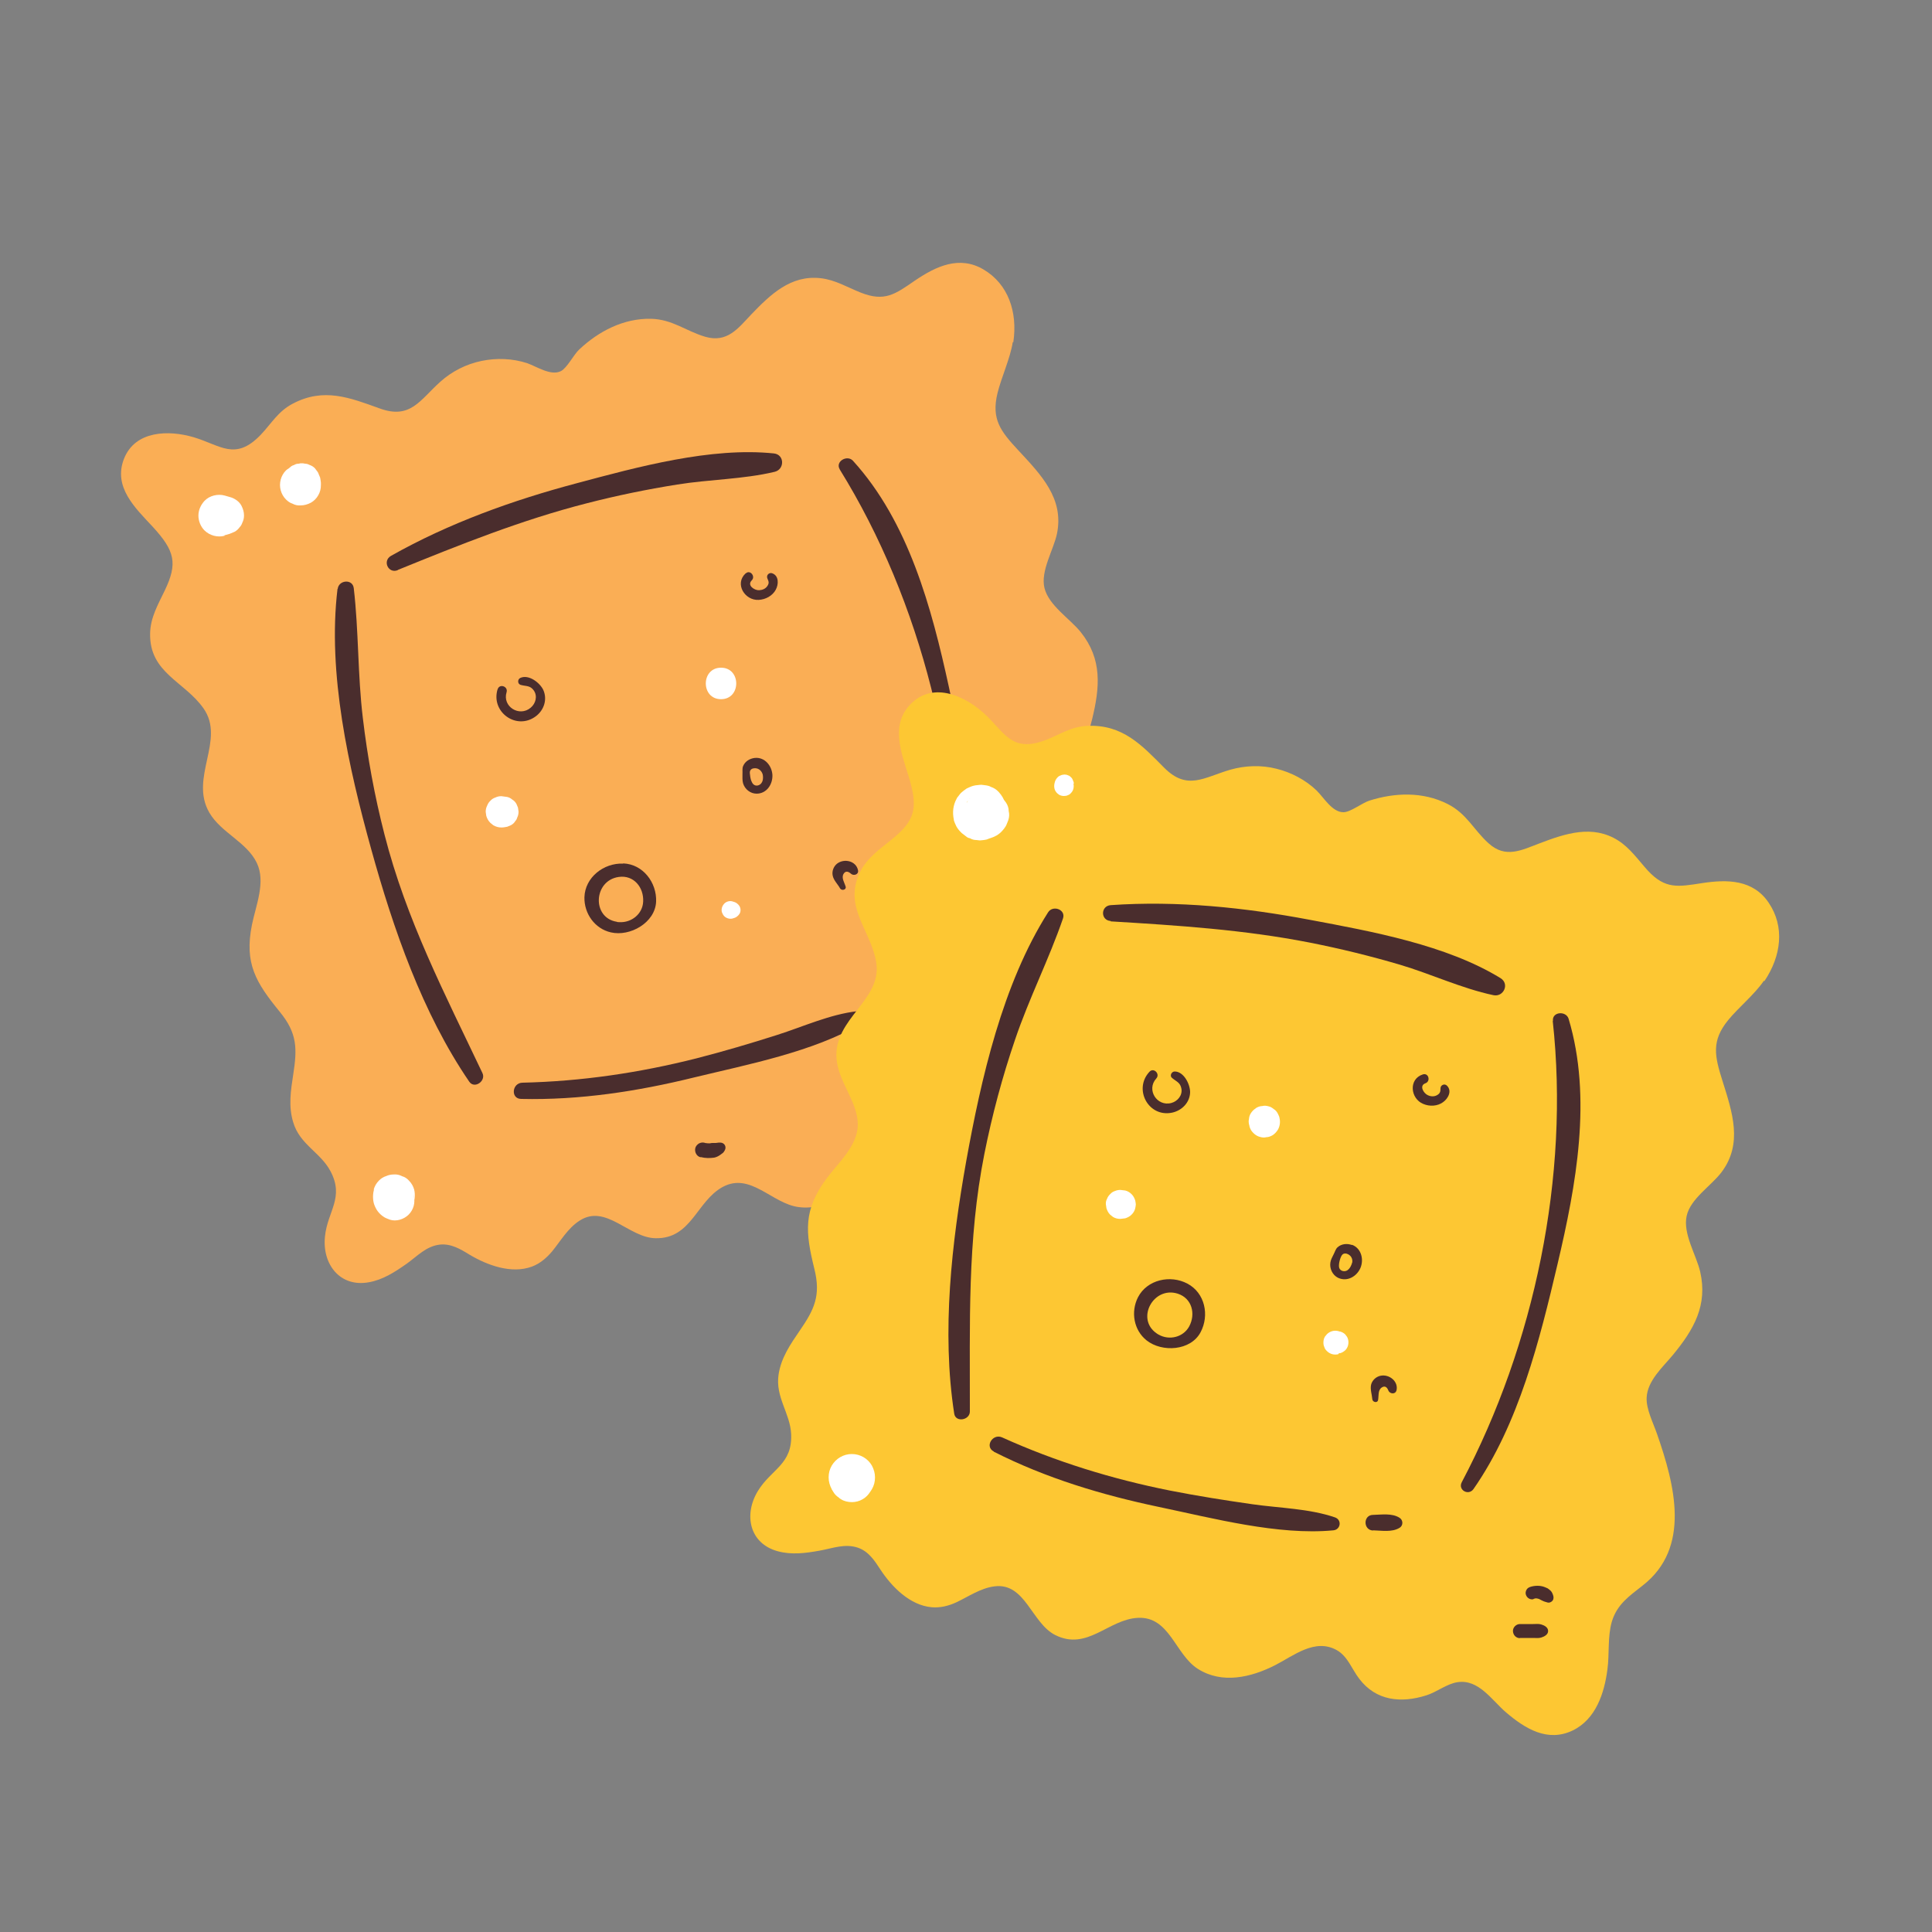 <?xml version="1.0" encoding="UTF-8"?>
<svg id="Capa_2" data-name="Capa 2" xmlns="http://www.w3.org/2000/svg" viewBox="0 0 100 100">
  <rect x="0" y="0" width="100" height="100" fill="#808080" stroke="none"/>
  <defs>
    <style>
      .cls-1 {
        fill: #fff;
      }

      .cls-2 {
        fill: #fdc733;
      }

      .cls-3 {
        fill: none;
      }

      .cls-4 {
        fill: #4a2d2d;
      }

      .cls-5 {
        fill: #faae55;
      }
    </style>
  </defs>
  <g id="COLOR">
    <g>
      <rect class="cls-3" width="100" height="100"/>
      <g>
        <g>
          <g>
            <path class="cls-5" d="M52.45,17.71c.23-1.57-.27-3.01-1.54-3.76-1.25-.74-2.46-.17-3.55.57-1.03.71-1.57,1.12-2.82.62-.68-.27-1.32-.66-2.06-.74-1.55-.18-2.61.85-3.6,1.88-.68.72-1.24,1.48-2.38,1.15-1.01-.3-1.69-.9-2.8-.93-1.42-.03-2.71.64-3.72,1.59-.29.27-.63.96-.95,1.12-.52.26-1.25-.24-1.74-.41-.75-.25-1.59-.28-2.36-.12-.79.16-1.54.54-2.14,1.08-1.06.95-1.54,1.96-3.14,1.38-1.55-.56-2.89-1.09-4.49-.25-.77.4-1.1,1.02-1.67,1.62-1.32,1.37-2.08.53-3.47.12-1.29-.38-3.02-.35-3.6,1.11-.58,1.47.58,2.55,1.48,3.52,1.16,1.26,1.3,1.9.63,3.3-.34.71-.75,1.41-.76,2.23-.04,2.04,1.77,2.47,2.76,3.87,1.16,1.64-.75,3.6.31,5.41.61,1.04,1.93,1.51,2.45,2.59.48.99-.05,2.21-.25,3.21-.4,2,.2,2.98,1.44,4.5.92,1.12.9,1.92.7,3.23-.13.84-.26,1.67,0,2.5.34,1.14,1.4,1.54,1.92,2.51.74,1.38-.15,2.08-.28,3.39-.15,1.44.78,2.64,2.27,2.37.74-.13,1.36-.54,1.96-.96.56-.4,1.01-.91,1.72-.99.57-.06,1.06.23,1.53.52.92.55,2.17,1.01,3.23.62.41-.15.76-.45,1.04-.78.45-.55.82-1.21,1.43-1.6,1.36-.88,2.55.89,3.93.91,1.86.04,2.12-1.91,3.47-2.65,1.45-.79,2.56.87,3.95,1.04,1.48.18,2.68-.79,3.53-1.89.66-.86,1.25-2.16,2.54-2.08.67.04,1.13.55,1.69.84,1.27.65,2.48.21,3.5-.73.42-.39.7-1,1.16-1.31.92-.62,2.01.08,2.95.33,1.25.33,2.6.48,3.5-.65.83-1.04.65-2.45.27-3.63-.25-.78-.73-1.53-.86-2.34-.14-.92.24-1.57.63-2.36,1.43-2.86-.74-5.42-2.72-7.42-.41-.41-1.05-.9-1.28-1.45-.34-.81.08-1.79.27-2.57.4-1.65.53-3.1-.59-4.5-.55-.69-1.66-1.38-1.88-2.29-.21-.88.47-1.96.65-2.81.37-1.82-.82-3.04-2-4.31-.91-.98-1.41-1.6-1.08-2.96.2-.82.66-1.8.79-2.64Z"/>
            <path class="cls-4" d="M17.47,30.48c-.53,4.37.58,9.27,1.74,13.46,1.14,4.12,2.65,8.5,5.08,12.05.27.39.88-.04.68-.45-1.94-4.09-3.94-7.92-5.07-12.35-.51-1.98-.88-4-1.12-6.03-.27-2.23-.21-4.5-.47-6.72-.06-.49-.78-.42-.83.04h0Z"/>
            <path class="cls-4" d="M43.46,24.29c4.25,6.86,6.37,15.5,6.05,23.57-.02.46.63.5.7.06.66-4.06-.24-8.42-1.1-12.38-.89-4.08-2.08-8.52-4.96-11.69-.3-.33-.94.04-.68.45h0Z"/>
            <path class="cls-4" d="M26.97,56.88c3.03.07,6.02-.39,8.95-1.11,2.76-.67,6.2-1.33,8.66-2.79.33-.19.19-.69-.21-.64-1.41.16-2.8.8-4.15,1.23-1.38.44-2.77.85-4.17,1.21-2.97.75-5.95,1.19-9.01,1.26-.54.01-.62.83-.07.84h0Z"/>
            <path class="cls-4" d="M46.43,52.08c.41-.18.93-.32,1.18-.71.13-.19,0-.45-.23-.47-.46-.05-.9.26-1.31.46-.47.23-.13.94.35.73h0Z"/>
            <path class="cls-4" d="M20.59,29.5c3.22-1.31,6.41-2.59,9.78-3.45,1.55-.4,3.11-.72,4.68-.97,1.67-.27,3.42-.27,5.05-.66.52-.13.51-.89-.04-.95-3.26-.34-7.06.7-10.2,1.54-3.32.88-6.63,2.07-9.62,3.76-.46.26-.14.94.35.74h0Z"/>
            <path class="cls-4" d="M25.76,35.66c-.38,1.18.97,2.17,1.98,1.41.42-.32.6-.87.38-1.36-.18-.38-.76-.82-1.19-.62-.15.07-.15.31.02.36.29.08.49.02.68.29.2.29.1.67-.16.89-.59.5-1.48-.06-1.25-.8.09-.3-.36-.46-.46-.16h0Z"/>
            <path class="cls-4" d="M38.59,29.68c-.58.54-.04,1.41.68,1.37.36-.02.71-.21.88-.52.16-.29.17-.74-.19-.86-.16-.05-.31.11-.24.27s.1.24,0,.39-.26.21-.43.22c-.24.01-.64-.25-.38-.51.21-.21-.09-.57-.31-.36h0Z"/>
            <path class="cls-4" d="M39.07,39.23c-.27.03-.51.18-.61.43-.05.12-.02.28-.03.42,0,.15-.01.31.03.46.09.31.38.54.7.54.52,0,.84-.48.82-.97-.03-.48-.4-.93-.91-.88ZM39.47,40.06s.02.07.02.11c.01.12,0,.25-.07.35-.09.14-.3.2-.43.07-.05-.05-.08-.12-.11-.19-.04-.12-.06-.26-.07-.39,0-.04,0-.08.02-.12.03-.07.1-.11.17-.12.22-.04.4.09.47.29Z"/>
            <path class="cls-4" d="M32.25,44.7c-1-.04-1.97.71-2,1.74-.02.84.53,1.63,1.37,1.82.99.23,2.29-.5,2.34-1.59.04-.99-.68-1.94-1.7-1.98ZM31.92,47.71c-1.3-.21-1.2-2.14.11-2.32.77-.11,1.3.54,1.26,1.28-.03.64-.61,1.1-1.24,1.06-.05,0-.09,0-.13-.02Z"/>
            <path class="cls-4" d="M44.41,45.04c-.1-.48-.71-.62-1.08-.34-.18.14-.28.39-.23.62.05.25.26.44.38.66.08.14.34.08.29-.09-.06-.21-.24-.46-.1-.67.1-.16.25-.11.37,0,.14.13.42.05.37-.18h0Z"/>
          </g>
          <g>
            <path class="cls-2" d="M91.32,50.79c.89-1.32,1.06-2.83.23-4.06-.81-1.21-2.15-1.22-3.45-1.02-1.24.19-1.9.33-2.81-.65-.49-.54-.91-1.16-1.54-1.56-1.32-.83-2.72-.36-4.06.15-.93.35-1.76.8-2.64,0-.78-.7-1.13-1.54-2.13-2.04-1.27-.64-2.72-.59-4.04-.17-.38.12-.98.6-1.34.6-.58.01-1.02-.76-1.39-1.12-.57-.55-1.31-.94-2.08-1.13-.78-.2-1.62-.17-2.39.05-1.37.4-2.23,1.1-3.43-.11-1.16-1.17-2.14-2.23-3.94-2.16-.87.03-1.44.45-2.2.74-1.78.67-2.11-.42-3.18-1.39-1-.9-2.57-1.62-3.72-.55-1.16,1.08-.57,2.55-.18,3.81.5,1.64.35,2.27-.85,3.25-.61.5-1.28.95-1.65,1.68-.91,1.83.53,2.99.82,4.68.34,1.98-2.23,2.92-2.05,5.02.1,1.2,1.09,2.2,1.1,3.39,0,1.1-1,1.97-1.61,2.79-1.22,1.64-1.11,2.78-.64,4.68.35,1.4-.01,2.12-.76,3.21-.48.7-.96,1.4-1.09,2.26-.18,1.18.6,2,.65,3.09.07,1.57-1.03,1.81-1.72,2.94-.75,1.23-.44,2.72,1.02,3.12.72.2,1.46.1,2.18-.03.67-.12,1.3-.38,1.98-.15.55.19.86.67,1.16,1.13.59.9,1.53,1.85,2.65,1.95.44.04.88-.07,1.27-.25.64-.3,1.26-.74,1.98-.83,1.6-.21,1.92,1.9,3.15,2.52,1.66.83,2.74-.81,4.27-.89,1.65-.09,1.93,1.89,3.11,2.64,1.26.8,2.76.44,4-.19.96-.49,2.06-1.41,3.19-.78.58.33.78.99,1.17,1.49.86,1.13,2.15,1.27,3.47.85.54-.17,1.06-.6,1.61-.68,1.1-.17,1.78.94,2.52,1.57.99.84,2.14,1.55,3.44.93,1.2-.58,1.64-1.93,1.8-3.16.11-.81,0-1.69.23-2.48.27-.89.89-1.31,1.59-1.86,2.52-1.96,1.67-5.21.74-7.87-.19-.55-.56-1.27-.53-1.86.04-.88.84-1.58,1.36-2.21,1.08-1.31,1.81-2.57,1.41-4.31-.2-.86-.9-1.96-.7-2.88.19-.89,1.27-1.56,1.8-2.26,1.12-1.48.57-3.1.05-4.75-.4-1.27-.58-2.05.3-3.13.53-.65,1.37-1.33,1.85-2.04Z"/>
            <path class="cls-4" d="M54.25,47.22c-2.36,3.71-3.47,8.62-4.24,12.89-.75,4.21-1.28,8.81-.62,13.06.07.47.81.34.81-.11.01-4.52-.14-8.85.75-13.33.4-2.01.93-3.99,1.59-5.92.72-2.13,1.75-4.15,2.48-6.27.16-.46-.52-.71-.77-.32h0Z"/>
            <path class="cls-4" d="M80.37,52.85c.88,8.03-.94,16.73-4.71,23.87-.21.4.35.72.61.35,2.35-3.38,3.42-7.7,4.35-11.65.96-4.07,1.8-8.59.57-12.69-.13-.42-.86-.37-.81.11h0Z"/>
            <path class="cls-4" d="M51.44,75.14c2.7,1.37,5.6,2.24,8.55,2.86,2.78.58,6.17,1.48,9.02,1.21.38-.03.46-.54.09-.67-1.34-.46-2.87-.48-4.27-.68s-2.86-.43-4.28-.71c-3-.6-5.89-1.49-8.68-2.75-.49-.22-.92.48-.43.73h0Z"/>
            <path class="cls-4" d="M71.07,79.21c.45.01.98.11,1.37-.13.2-.12.19-.4,0-.52-.39-.25-.93-.16-1.37-.15-.52,0-.52.79,0,.81h0Z"/>
            <path class="cls-4" d="M57.49,47.69c3.47.21,6.9.43,10.31,1.1,1.57.31,3.12.69,4.65,1.14,1.62.48,3.2,1.23,4.85,1.58.52.11.85-.58.37-.88-2.8-1.72-6.67-2.42-9.87-3.02-3.38-.64-6.87-1-10.31-.76-.53.04-.53.79,0,.82h0Z"/>
            <path class="cls-4" d="M59.5,55.47c-.85.9-.06,2.38,1.17,2.12.51-.11.92-.53.93-1.06,0-.42-.33-1.07-.8-1.07-.16,0-.27.22-.14.33.22.19.43.23.49.56.06.35-.2.65-.52.74-.75.2-1.31-.69-.78-1.27.21-.23-.13-.58-.35-.35h0Z"/>
            <path class="cls-4" d="M73.65,55.61c-.76.24-.65,1.26.02,1.53.33.14.73.12,1.02-.09.27-.19.48-.59.2-.86-.12-.12-.33-.03-.33.14s-.02.26-.17.35-.33.08-.48.01c-.22-.09-.47-.5-.13-.62.28-.1.17-.55-.13-.46h0Z"/>
            <path class="cls-4" d="M69.97,64.44c-.25-.09-.54-.06-.74.12-.1.09-.14.25-.2.36-.07.14-.15.28-.17.43-.05.31.11.65.4.79.47.22.97-.07,1.16-.52.18-.44.04-1.01-.44-1.19ZM69.98,65.36s-.01.07-.03.1c-.04.11-.11.22-.21.29-.14.09-.36.05-.42-.12-.02-.07-.02-.15-.01-.22.02-.13.05-.26.11-.38.02-.04.04-.07.07-.1.05-.05.14-.06.21-.04.21.06.33.25.29.47Z"/>
            <path class="cls-4" d="M61.46,66.44c-.88-.47-2.09-.21-2.56.71-.38.75-.22,1.7.45,2.23.8.63,2.28.54,2.79-.42.47-.88.23-2.04-.68-2.52ZM59.86,69.01c-1.08-.75-.16-2.45,1.1-2.05.74.24.94,1.05.59,1.7-.31.56-1.03.73-1.58.42-.04-.02-.08-.05-.11-.07Z"/>
            <path class="cls-4" d="M72.28,71.98c.12-.48-.38-.87-.83-.77-.23.05-.42.23-.48.45-.06.25.04.51.06.76.01.16.27.22.3.04.04-.21-.02-.52.2-.65.16-.1.27,0,.33.16.07.18.36.22.42,0h0Z"/>
          </g>
          <path class="cls-1" d="M11.61,27.71l.28-.08.24-.1c.12-.06.21-.15.28-.25.06-.06.1-.13.13-.22.06-.12.09-.24.09-.38,0-.18-.05-.34-.13-.5-.11-.22-.36-.39-.59-.45l-.28-.08c-.35-.1-.79,0-1.05.28-.19.21-.31.47-.31.76,0,.28.12.57.31.76.27.27.68.38,1.05.28h0Z"/>
          <path class="cls-1" d="M16.61,25.1v-.06s0-.02,0-.03v-.02c-.01-.09-.02-.18-.04-.27l-.1-.24h0s0-.02-.01-.02,0-.01-.01-.02l-.14-.19c-.08-.09-.18-.15-.3-.19-.07-.04-.15-.06-.23-.06-.04-.01-.08-.02-.13-.02,0,0-.01,0-.02,0s-.01,0-.02,0c-.05,0-.09,0-.14.02-.09,0-.18.02-.25.07-.09.02-.16.07-.22.13-.04.03-.07.06-.11.08,0,0-.02.01-.03.02l-.06.05c-.13.13-.22.29-.27.47-.05.19-.05.38,0,.56.05.18.14.34.27.47.1.1.21.18.34.22.13.07.26.1.41.09.19,0,.37-.05.54-.14.16-.09.29-.22.38-.38.1-.17.14-.34.14-.54h0Z"/>
          <path class="cls-1" d="M19.36,61.57c-.07.23-.07.52,0,.75.1.29.25.5.51.67.09.06.21.1.31.14.33.11.73-.02.97-.26.12-.12.21-.27.26-.44.05-.18.05-.35,0-.53v-.02c0,.09.02.18.03.27,0-.02,0-.04,0-.06l-.04.28h0c.04-.15.05-.29.02-.43,0-.06-.02-.12-.02-.18l.04.28s0-.05,0-.07l-.04.28s.01-.05.02-.07l-.11.26s.01-.02.02-.03c.15-.25.17-.55.11-.83-.05-.18-.14-.34-.28-.48-.1-.11-.21-.18-.35-.22-.13-.07-.27-.1-.42-.09-.15,0-.29.03-.42.09-.13.04-.25.12-.35.22-.13.13-.23.29-.28.48h0Z"/>
          <path class="cls-1" d="M50.04,41.53h-.01c.06-.07.12-.14.18-.22,0,0-.02.02-.02.02l.24-.18s-.03.02-.04.03l.28-.12s-.03.01-.05.01l.32-.04s-.04,0-.07,0l.32.04s-.02,0-.03,0l.53.31h0c.06.07.13.15.19.24-.05-.06-.08-.12-.13-.19-.14-.18-.13-.19-.37-.34-.01,0-.03-.02-.04-.03l.26.2s-.02-.02-.04-.03l.2.26s-.02-.03-.03-.04l.13.31s-.01-.03-.01-.05l.05.34s0-.03,0-.05l-.05.34s0-.03.01-.05l-.13.3c.05-.11.1-.22.14-.33l-.13.3s.01-.03.02-.04l-.2.25s.03-.03.05-.05l-.25.19s.04-.03.06-.04c.14-.08.25-.19.35-.31.04-.05.07-.09.11-.14l-.18.24s.02-.02.03-.03l-.23.18s.01,0,.02-.01c.41-.25.64-.77.5-1.24-.06-.22-.17-.39-.32-.56,0,0,0-.01-.02-.02-.11-.12-.24-.2-.39-.25-.05-.03-.1-.05-.15-.06-.06-.02-.28-.04-.34-.05-.01,0-.02,0-.03,0-.06,0-.16.02-.19.02-.02,0-.13.01-.19.03-.12.03-.24.09-.35.14,0,0-.02.01-.03.02-.05.03-.23.17-.27.21-.04.04-.08.1-.12.15-.08.1-.08.09-.11.16-.18.33-.22.7-.14,1.07,0,.01,0,.02,0,.03.02.08.09.24.13.32.06.11.14.21.23.3.02.02.03.03.05.05l.26.2c.05.04.11.06.17.07.1.06.21.09.33.09.06,0,.12.02.18.02.06,0,.3-.03.36-.05s.17-.07.17-.07c.06-.03.14-.05.2-.09l-.29.12h.02c-.11.01-.21.03-.32.04.13-.02.26-.02.38-.06.09-.03.23-.08.31-.13.01,0,.02-.01.04-.02.1-.06.2-.14.28-.23.06-.06.15-.18.19-.25.05-.09.09-.22.13-.31.05-.16.06-.31.02-.47,0-.16-.05-.3-.14-.44l-.18-.24c-.11-.11-.23-.2-.38-.24-.09-.05-.19-.08-.3-.08-.16-.03-.31-.03-.47.02l-.28.12c-.18.1-.32.25-.42.42h0Z"/>
          <path class="cls-1" d="M55.59,40.56l-.03-.11-.05-.12c-.03-.06-.07-.1-.12-.14-.03-.03-.07-.05-.11-.06-.06-.03-.12-.04-.19-.04l-.13.02-.12.05c-.06.03-.1.07-.14.12-.04.05-.07.1-.09.16l-.03.11c-.02.09-.02.18,0,.27.02.09.07.16.13.23l.1.08c.08.05.17.07.26.07.07,0,.14-.01.2-.04.06-.02.12-.06.16-.11.06-.06.11-.14.13-.23.02-.09.02-.18,0-.27h0Z"/>
          <path class="cls-1" d="M43.05,77.09s.05.07.07.11c.07.13.17.23.29.31.04.04.08.07.12.09.15.1.37.15.56.15.2,0,.39-.05.56-.15.2-.12.28-.22.41-.41.02-.04.05-.07.07-.11.11-.19.16-.39.16-.61,0-.22-.06-.42-.16-.61-.21-.37-.61-.6-1.04-.6s-.82.23-1.04.6c-.11.19-.16.39-.16.61,0,.22.06.42.16.61h0Z"/>
          <path class="cls-1" d="M37.32,36.19c1.05,0,1.05-1.63,0-1.63s-1.05,1.63,0,1.63h0Z"/>
          <path class="cls-1" d="M37.92,47.54c.07-.02.14-.04.2-.08.06-.04.11-.09.15-.15.04-.06.06-.13.06-.21,0-.07-.02-.14-.06-.21-.04-.06-.09-.11-.15-.15-.06-.04-.13-.06-.2-.08-.15-.05-.33,0-.44.12-.08.09-.13.2-.13.32,0,.06.01.12.04.17.02.06.05.1.09.15.11.11.29.16.44.12h0Z"/>
          <path class="cls-1" d="M25.96,42.83c.1,0,.2-.02.3-.04l.19-.08c.09-.05.17-.12.22-.21.05-.05.08-.11.1-.18.05-.1.07-.2.07-.31l-.03-.21-.08-.19c-.05-.09-.12-.17-.21-.22-.08-.07-.17-.12-.27-.14-.1-.01-.2-.03-.3-.04-.11,0-.21.02-.31.07-.1.03-.19.09-.26.17-.08.07-.13.16-.17.26-.05.1-.07.2-.07.31l.03.21c.04.14.11.26.21.36l.16.13c.13.07.26.11.41.11h0Z"/>
          <path class="cls-1" d="M64.75,58.44s0,0,0,.01l-.08-.19s0,.02,0,.03c.04.16.1.25.21.36.1.1.22.17.35.2.11.03.21.04.32.01.11,0,.2-.04.3-.09.12-.07.21-.17.29-.29.11-.19.14-.42.08-.64,0,0,0-.01,0-.02-.02-.06-.06-.14-.09-.2-.05-.09-.12-.17-.21-.22-.08-.07-.17-.12-.27-.14-.11-.03-.21-.04-.32-.01-.11,0-.21.04-.3.09-.17.11-.32.27-.37.48l-.03.21c0,.14.04.28.11.4h0Z"/>
          <path class="cls-1" d="M57.99,63.09c.08-.01.17-.02.25-.03.13-.04.24-.1.33-.19.09-.09.16-.2.19-.33.01-.07.03-.14.03-.2s-.02-.13-.03-.2c-.04-.13-.1-.24-.19-.33-.09-.09-.2-.16-.33-.19-.08-.01-.17-.02-.25-.03-.1,0-.2.02-.29.06-.09.03-.17.08-.24.16-.07.07-.13.15-.16.24-.05.09-.07.19-.06.29l.03.2c.04.13.1.24.19.33l.15.12c.12.07.24.1.38.1h0Z"/>
          <path class="cls-1" d="M69.28,70.06l.06-.02s.02,0,.03,0c.1-.03.18-.08.26-.15.04-.04.07-.08.09-.12.1-.17.1-.41,0-.58-.03-.04-.06-.08-.09-.12-.07-.07-.16-.12-.26-.15,0,0-.02,0-.03,0l-.06-.02c-.11-.03-.22-.03-.33,0-.1.03-.19.08-.27.16l-.1.12c-.06.1-.08.2-.08.31,0,.08.01.16.05.24.02.08.07.14.13.2.08.08.17.13.27.16.11.03.22.03.33,0h0Z"/>
        </g>
        <path class="cls-4" d="M78.67,84.78h.69c.13,0,.28.02.41-.02.16-.05.36-.15.36-.34s-.19-.29-.36-.34c-.13-.04-.27-.02-.41-.02h-.69c-.19,0-.37.17-.36.37s.16.36.36.36h0Z"/>
        <path class="cls-4" d="M79.37,82.76s.08-.02.11-.03h-.09c.07,0,.15,0,.22.01h-.09c.07,0,.15.02.21.05l-.08-.03c.06.03.12.06.18.09.05.02.1.05.15.06.03,0,.06.02.09.03l-.07-.03c.07.03.15.06.23.03s.15-.09.17-.17c.03-.11-.01-.21-.05-.3-.03-.07-.07-.12-.13-.17-.04-.03-.08-.07-.12-.09s-.09-.04-.14-.06c-.12-.05-.25-.07-.38-.07s-.26.02-.38.06c-.08.03-.15.07-.19.15-.04.07-.06.17-.03.25.05.17.23.28.4.23h0Z"/>
        <path class="cls-4" d="M36.27,59.89c.23.06.46.06.69.03.11-.02.21-.07.3-.13.05-.04.1-.07.15-.11s.08-.1.11-.15c.09-.18-.02-.38-.23-.39-.03,0-.05,0-.08,0-.05,0-.11.02-.16.02h.09c-.05,0-.1,0-.15,0-.04,0-.08,0-.12,0s-.09.01-.13.02h.1c-.11,0-.21,0-.32-.01h.1c-.05,0-.1,0-.15-.02-.1-.03-.21-.01-.3.04-.08.05-.16.14-.18.23-.05.2.06.43.27.48h0Z"/>
      </g>
    </g>
  </g>
</svg>